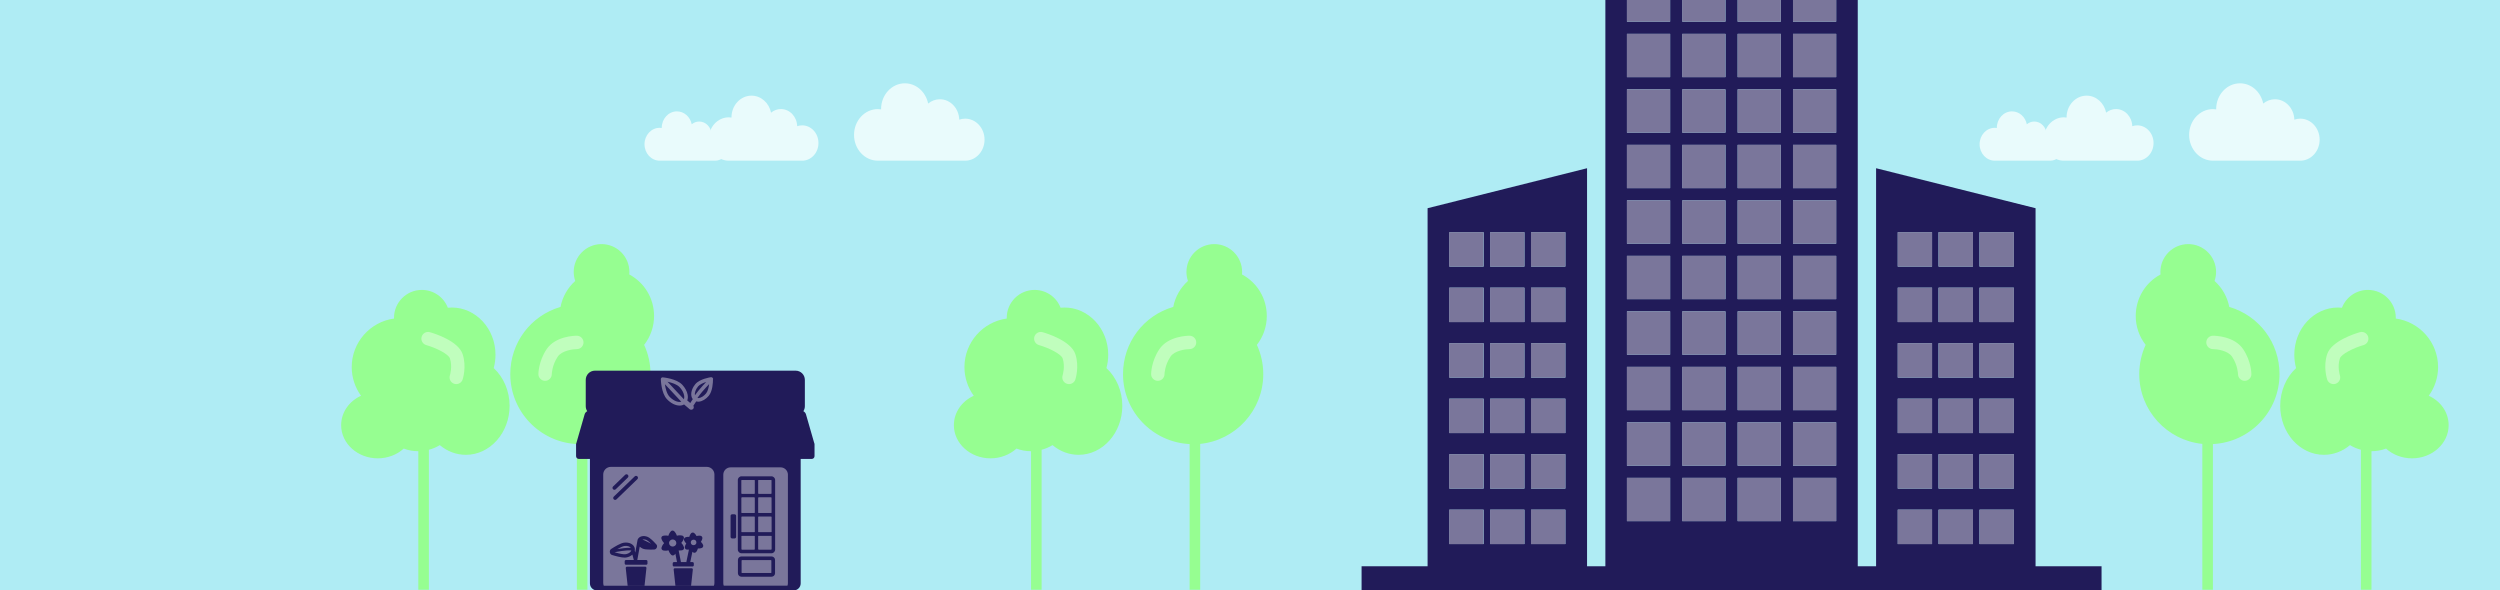 <?xml version="1.0" encoding="utf-8"?>
<!-- Generator: Adobe Illustrator 15.1.0, SVG Export Plug-In . SVG Version: 6.00 Build 0)  -->
<!DOCTYPE svg PUBLIC "-//W3C//DTD SVG 1.1//EN" "http://www.w3.org/Graphics/SVG/1.1/DTD/svg11.dtd">
<svg version="1.1" id="Layer_1" xmlns="http://www.w3.org/2000/svg" xmlns:xlink="http://www.w3.org/1999/xlink" x="0px" y="0px"
	 width="2588.439px" height="611.275px" viewBox="-353.216 0 2588.439 611.275"
	 enable-background="new -353.216 0 2588.439 611.275" xml:space="preserve">
<rect x="-353.216" y="0" width="2588.439" height="611.275" fill="#333333" stroke="none"/>
<g>
	<rect x="-353.216" fill="#AFECF4" width="2588.439" height="611.237"/>
	<g>
		<g>
			<path fill="#96FE91" d="M794.206,367.294c0-26.96-20.289-48.893-45.24-48.893c-1.354,0-2.725,0.074-4.102,0.216
				c-4.179-10.901-14.71-18.451-26.911-18.451c-15.896,0-28.818,12.925-28.818,28.819c0,0.279,0,0.56,0.006,0.838
				c-24.697,3.387-43.792,24.634-43.792,50.242c0,10.764,3.421,21.122,9.63,29.688c-12.397,5.696-20.574,17.251-20.574,30.508
				c0,18.909,17.025,34.301,37.945,34.301c10.129,0,19.822-3.71,26.887-10.117c4.809,1.869,9.936,2.737,15.07,2.725
				c0,12.425,0,143.438,0,143.438h10.949c0,0,0-131.812,0-144.937c3.949-1.059,7.775-2.627,11.291-4.812
				c7.772,6.524,17.172,10.052,27.016,10.052c24.943,0,45.236-22.747,45.236-50.711c0-15.249-6.061-29.492-16.43-39.083
				C793.589,376.642,794.206,372.009,794.206,367.294z M958.385,327.161c0-18.223-9.898-34.533-25.654-42.993
				c0.073-0.868,0.117-1.74,0.117-2.611c0-15.896-12.935-28.824-28.828-28.824c-15.891,0-28.82,12.929-28.82,28.824
				c0,3.183,0.537,6.331,1.564,9.329c-7.863,7.086-13.213,16.507-15.233,26.88c-30.853,9.043-52.002,37.01-52.002,69.598
				c0,38.799,30.623,70.495,68.954,72.415c0,15.646,0,150.824,0,150.824h10.948c0,0,0-135.291,0-151.013
				c36.617-3.666,65.305-34.66,65.305-72.229c0-10.469-2.273-20.85-6.608-30.295C954.776,348.519,958.385,338.069,958.385,327.161z"
				/>
		</g>
		<path fill="#C0FEBD" d="M878.398,347.595c-2.25,0-22.216,0.393-31.306,14.031c-8.366,12.544-8.46,25.202-8.46,25.738
			c0,3.826,3.107,6.929,6.93,6.929s6.931-3.103,6.931-6.929c0-0.083,0.167-9.096,6.138-18.045c4.25-6.377,15.725-7.836,19.789-7.856
			c3.819-0.013,6.912-3.106,6.912-6.935C885.332,350.707,882.229,347.595,878.398,347.595z"/>
		<path fill="#C0FEBD" d="M726.306,343.952c-3.67-1.064-7.519,1.08-8.563,4.76c-1.06,3.676,1.08,7.521,4.76,8.571
			c10.417,2.977,23.046,9.362,24.513,13.771c2.839,8.51,0.017,17.449,0,17.508c-1.211,3.629,0.751,7.552,4.385,8.769
			c0.729,0.237,1.467,0.354,2.192,0.354c2.898,0,5.604-1.835,6.575-4.745c0.179-0.539,4.329-13.289,0-26.271
			C755.594,352.944,731.157,345.337,726.306,343.952z"/>
	</g>
	<g>
		<g>
			<path fill="#96FE91" d="M159.803,367.294c0-26.96-20.289-48.893-45.24-48.893c-1.354,0-2.725,0.074-4.102,0.216
				c-4.178-10.901-14.71-18.451-26.911-18.451c-15.895,0-28.818,12.925-28.818,28.819c0,0.279,0,0.56,0.006,0.838
				c-24.698,3.387-43.792,24.634-43.792,50.242c0,10.764,3.421,21.122,9.629,29.688C8.177,415.452,0,427.006,0,440.263
				c0,18.909,17.026,34.3,37.946,34.3c10.128,0,19.822-3.709,26.886-10.116c4.809,1.869,9.936,2.737,15.071,2.725
				c0,12.425,0,143.438,0,143.438h10.949c0,0,0-131.812,0-144.937c3.949-1.059,7.775-2.627,11.291-4.812
				c7.772,6.524,17.172,10.052,27.015,10.052c24.944,0,45.237-22.747,45.237-50.711c0-15.249-6.061-29.492-16.43-39.083
				C159.187,376.642,159.803,372.009,159.803,367.294z M323.982,327.161c0-18.223-9.899-34.533-25.655-42.993
				c0.074-0.868,0.118-1.74,0.118-2.611c0-15.896-12.935-28.824-28.828-28.824c-15.891,0-28.821,12.929-28.821,28.824
				c0,3.183,0.537,6.331,1.565,9.329c-7.864,7.086-13.213,16.507-15.234,26.88c-30.852,9.043-52.002,37.01-52.002,69.598
				c0,38.799,30.623,70.495,68.954,72.415c0,15.646,0,150.824,0,150.824h10.949c0,0,0-135.291,0-151.013
				c36.617-3.666,65.304-34.66,65.304-72.229c0-10.469-2.273-20.85-6.608-30.295C320.373,348.519,323.982,338.069,323.982,327.161z"
				/>
		</g>
		<path fill="#C0FEBD" d="M243.995,347.595c-2.25,0-22.215,0.393-31.305,14.031c-8.366,12.544-8.46,25.202-8.46,25.738
			c0,3.826,3.107,6.929,6.929,6.929c3.823,0,6.931-3.103,6.931-6.929c0-0.083,0.167-9.096,6.138-18.045
			c4.25-6.377,15.724-7.836,19.789-7.856c3.819-0.013,6.912-3.106,6.912-6.935C250.929,350.707,247.825,347.595,243.995,347.595z"/>
		<path fill="#C0FEBD" d="M91.903,343.952c-3.67-1.064-7.519,1.08-8.564,4.76c-1.059,3.676,1.08,7.521,4.76,8.571
			c10.417,2.977,23.046,9.362,24.513,13.771c2.838,8.51,0.016,17.449,0,17.508c-1.211,3.629,0.751,7.552,4.384,8.769
			c0.729,0.237,1.467,0.354,2.193,0.354c2.898,0,5.604-1.835,6.575-4.745c0.179-0.539,4.329-13.289,0-26.271
			C121.191,352.944,96.754,345.337,91.903,343.952z"/>
	</g>
	<g>
		<g>
			<path fill="#96FE91" d="M2024.086,381.118c-10.369,9.591-16.43,23.834-16.43,39.083c0,27.964,20.293,50.711,45.236,50.711
				c9.844,0,19.241-3.526,27.016-10.052c3.516,2.185,7.342,3.753,11.291,4.812c0,13.123,0,144.937,0,144.937h10.949
				c0,0,0-131.013,0-143.438c5.135,0.014,10.262-0.854,15.07-2.725c7.063,6.407,16.758,10.117,26.887,10.117
				c20.92,0,37.945-15.392,37.945-34.301c0-13.257-8.177-24.812-20.574-30.508c6.209-8.566,9.629-18.926,9.629-29.688
				c0-25.609-19.094-46.856-43.791-50.243c0.006-0.278,0.006-0.56,0.006-0.837c0-15.896-12.924-28.82-28.818-28.82
				c-12.201,0-22.733,7.55-26.912,18.451c-1.377-0.143-2.748-0.215-4.102-0.215c-24.951,0-45.24,21.932-45.24,48.892
				C2022.249,372.009,2022.866,376.642,2024.086,381.118z M1868.329,357.067c-4.336,9.445-6.609,19.826-6.609,30.295
				c0,37.567,28.688,68.562,65.306,72.229c0,15.722,0,151.013,0,151.013h10.948c0,0,0-135.18,0-150.824
				c38.33-1.92,68.953-33.616,68.953-72.415c0-32.588-21.149-60.555-52.002-69.598c-2.021-10.373-7.369-19.794-15.233-26.881
				c1.028-2.998,1.565-6.146,1.565-9.329c0-15.896-12.932-28.824-28.821-28.824c-15.894,0-28.828,12.929-28.828,28.824
				c0,0.872,0.045,1.743,0.119,2.611c-15.757,8.46-25.656,24.771-25.656,42.993C1858.069,338.069,1861.678,348.519,1868.329,357.067
				z"/>
		</g>
		<path fill="#C0FEBD" d="M1931.124,354.528c0,3.828,3.092,6.923,6.912,6.936c4.063,0.021,15.539,1.479,19.789,7.855
			c5.971,8.951,6.137,17.963,6.137,18.046c0,3.827,3.107,6.929,6.932,6.929c3.82,0,6.929-3.102,6.929-6.929
			c0-0.536-0.095-13.194-8.459-25.738c-9.09-13.64-29.056-14.03-31.306-14.03C1934.227,347.595,1931.124,350.707,1931.124,354.528z"
			/>
		<path fill="#C0FEBD" d="M2056.288,366.667c-4.328,12.98-0.178,25.73,0,26.271c0.973,2.91,3.678,4.745,6.576,4.745
			c0.727,0,1.463-0.116,2.192-0.354c3.634-1.217,5.595-5.14,4.384-8.769c-0.017-0.059-2.838-8.998,0-17.509
			c1.467-4.405,14.096-10.793,24.514-13.77c3.68-1.052,5.818-4.896,4.76-8.571c-1.047-3.68-4.895-5.824-8.563-4.76
			C2085.297,345.337,2060.86,352.944,2056.288,366.667z"/>
	</g>
	<g>
		<g>
			<path fill="#211B59" d="M489.811,458.702l-8.562-29.772v-0.002c-0.385-1.334-1.363-2.44-2.672-3.192
				c0.964-1.486,1.538-3.249,1.538-5.148v-27.304c0-5.242-4.265-9.507-9.507-9.507H262.753c-5.242,0-9.506,4.265-9.506,9.507v27.304
				c0,1.899,0.574,3.662,1.537,5.148c-1.309,0.752-2.287,1.858-2.671,3.194l-8.56,29.771c-0.19,0.387-0.318,0.806-0.318,1.266v12.31
				c0,1.605,1.302,2.907,2.909,2.907h11.437v128.824c0,4.008,3.26,7.27,7.267,7.27h13.404h177.185h13.079
				c4.009,0,7.27-3.262,7.27-7.27V475.182h11.435c1.606,0,2.909-1.302,2.909-2.907v-12.31
				C490.127,459.506,489.999,459.087,489.811,458.702z"/>
		</g>
		<path fill="#7A769B" d="M350.453,419.929c1.688,0,3.25-0.39,4.589-1.179l5.71,4.874c0.5,0.426,1.112,0.635,1.721,0.635
			c0.75,0,1.495-0.315,2.021-0.93c0.79-0.928,0.791-2.218,0.143-3.182l2.966-4.516c0.625,0.162,1.275,0.27,1.97,0.27
			c0.249,0,0.5-0.011,0.754-0.03c3.524-0.29,7.388-2.579,10.333-6.125c3.955-4.757,4.31-13.942,4.327-16.653
			c0.231-0.539,0.177-0.979-0.109-1.537c-0.23-0.447-0.666-0.764-1.15-0.921c-0.051-0.016-0.099-0.036-0.15-0.05
			c-0.229-0.059-0.469-0.084-0.712-0.048c-0.473,0.065-11.593,1.698-16.177,7.215c-4.479,5.393-5.469,11.891-2.624,15.538
			l-2.602,3.962l-3.1-2.646c0.632-1.749,0.806-3.778,0.359-6.047c-0.689-3.504-2.655-7.133-5.537-10.213h0.001
			c-5.888-6.302-19.598-7.602-20.178-7.654c-0.514-0.037-1.046,0.131-1.435,0.492c-0.387,0.36-0.601,0.871-0.588,1.398
			c0.013,0.583,0.384,14.348,6.272,20.648C341.309,417.568,346.255,419.929,350.453,419.929z"/>
		<path fill="#211B59" d="M350.471,400.883C350.472,400.883,350.472,400.883,350.471,400.883c2.413,2.581,4.048,5.563,4.605,8.396
			c0.188,0.963,0.201,1.827,0.124,2.631c-0.052,0.539-0.162,1.034-0.331,1.486l-6.922-7.406l-10.043-10.748
			C342.049,396.119,347.592,397.801,350.471,400.883z"/>
		<path fill="#211B59" d="M344.591,407.834l7.57,8.101c-0.104,0.032-0.214,0.056-0.324,0.079c-3.234,0.753-8.083-1.27-11.868-5.315
			c-2.88-3.083-4.184-8.729-4.777-12.923L344.591,407.834z"/>
		<path fill="#211B59" d="M370.022,412.171c-0.053,0.004-0.089-0.014-0.14-0.011c-0.369,0.021-0.692-0.022-1.009-0.075
			c1.554-2.248,3.217-4.394,4.882-6.388c2.626-3.144,5.197-5.878,7.222-7.989c-0.405,3.432-1.312,7.422-3.175,9.665
			C375.516,410.125,372.535,411.964,370.022,412.171z"/>
		<path fill="#211B59" d="M377.967,395.483c-2.048,2.144-4.729,5.015-7.457,8.313c-0.39,0.473-0.776,0.963-1.166,1.451
			c-1.044,1.31-2.077,2.657-3.066,4.056c-0.41-2.368,0.546-5.902,3.266-9.18C371.331,397.975,374.819,396.457,377.967,395.483z"/>
		<path fill="#7A769B" d="M468.069,606.39h-5.969c0.286-0.798,0.47-1.644,0.47-2.538V491.458c0-4.18-3.401-7.58-7.58-7.58h-51.743
			c-4.178,0-7.579,3.4-7.579,7.58v112.396c0,0.895,0.183,1.739,0.47,2.537"/>
		<g>
			<path fill="#211B59" d="M408.95,534.107v21.772c0,0.899-0.729,1.629-1.629,1.629h-2.488c-0.9,0-1.63-0.729-1.63-1.629v-21.772
				c0-0.899,0.729-1.63,1.63-1.63h2.488C408.221,532.479,408.95,533.208,408.95,534.107z"/>
			<path fill="#211B59" d="M445.661,576.139H414.39c-1.977,0-3.582,1.605-3.582,3.583v13.805c0,1.977,1.605,3.582,3.582,3.582
				h31.271c1.977,0,3.582-1.605,3.582-3.582v-13.805C449.243,577.745,447.637,576.139,445.661,576.139z"/>
			<path fill="#211B59" d="M445.479,493.16h-30.907c-2.132,0-3.865,1.731-3.865,3.864v71.971c0,2.132,1.733,3.865,3.865,3.865
				h30.907c2.134,0,3.865-1.733,3.865-3.865v-71.971C449.344,494.892,447.612,493.16,445.479,493.16z"/>
			<g>
				<rect x="414.786" y="580.118" fill="#7A769B" width="30.479" height="13.012"/>
				<polygon fill="#7A769B" points="445.419,531.02 432.014,531.02 432.014,515.105 445.394,515.105 				"/>
				<polygon fill="#7A769B" points="445.452,550.915 432.014,550.915 432.014,534.999 445.426,534.999 				"/>
				<polygon fill="#7A769B" points="414.631,534.999 428.036,534.999 428.036,550.915 414.657,550.915 				"/>
				<polygon fill="#7A769B" points="414.6,515.105 428.036,515.105 428.036,531.02 414.625,531.02 				"/>
				<polygon fill="#7A769B" points="445.387,511.126 432.014,511.126 432.014,497.074 445.366,497.024 				"/>
				<polygon fill="#7A769B" points="428.036,497.088 428.036,511.126 414.593,511.126 414.571,497.138 				"/>
				<polygon fill="#7A769B" points="428.036,554.893 428.036,568.881 414.685,568.881 414.663,554.893 				"/>
				<polygon fill="#7A769B" points="432.014,568.881 432.014,554.893 445.458,554.893 445.479,568.881 				"/>
				<rect x="414.593" y="497.088" fill="#7A769B" width="13.442" height="14.038"/>
				<rect x="432.014" y="497.074" fill="#7A769B" width="13.373" height="14.053"/>
				<rect x="432.014" y="515.105" fill="#7A769B" width="13.405" height="15.914"/>
				<rect x="414.625" y="515.105" fill="#7A769B" width="13.411" height="15.914"/>
				<rect x="432.014" y="534.999" fill="#7A769B" width="13.438" height="15.916"/>
				<rect x="414.657" y="534.999" fill="#7A769B" width="13.379" height="15.916"/>
				<rect x="432.014" y="554.893" fill="#7A769B" width="13.443" height="13.988"/>
				<rect x="414.685" y="554.893" fill="#7A769B" width="13.352" height="13.988"/>
				<rect x="414.786" y="580.118" fill="#7A769B" width="30.479" height="13.012"/>
			</g>
		</g>
		<path fill="#211B59" d="M279.251,606.454c-1.581,0-2.865-1.285-2.865-2.862V491.284c0-1.58,1.285-2.865,2.865-2.865h99.324
			c1.58,0,2.865,1.285,2.865,2.865v112.308c0,1.577-1.285,2.862-2.865,2.862"/>
		<path fill="#7A769B" d="M385.924,606.454c0.349-0.89,0.557-1.852,0.557-2.862V491.284c0-4.359-3.547-7.906-7.905-7.906h-99.324
			c-4.359,0-7.906,3.547-7.906,7.906v112.308c0,1.012,0.208,1.974,0.557,2.862h-6.055"/>
		<path fill="#211B59" d="M317.521,555.942c-4.418-1.908-9.026-0.748-10.497,2.643l-0.001,0.003
			c-0.054,0.122-0.066,0.252-0.109,0.376l-0.005-0.001l-0.009,0.049l-0.274,1.512l-2.104,11.588l-0.561-2.08
			c0.127-0.673,0.183-1.352,0.081-2.023c-0.657-4.301-5.657-6.983-11.391-6.108c-3.335,0.511-8.986,3.831-13.139,6.525
			c-1.001,0.649-1.503,1.914-1.312,3.303c0.193,1.406,1.031,2.505,2.186,2.862c4.203,1.3,9.648,2.734,13.197,2.734
			c0.511,0,0.984-0.027,1.408-0.094c2.549-0.388,4.853-1.456,6.533-2.998l1.505,5.582H294.9c-0.732,0-1.326,0.595-1.326,1.325v2.271
			c0,0.731,0.594,1.326,1.326,1.326h20.94c0.732,0,1.326-0.595,1.326-1.326v-2.271c0-0.73-0.594-1.325-1.326-1.325h-9.212
			l2.511-13.827c0.867,0.814,1.911,1.531,3.142,2.062c1.547,0.669,4.229,1.006,8.004,1.006c1.208,0,2.527-0.036,3.959-0.104
			c1.094-0.056,2.079-0.816,2.567-1.99c0.484-1.163,0.334-2.388-0.392-3.193C322.543,559.455,319.548,556.821,317.521,555.942z"/>
		<path fill="#7A769B" d="M300.393,570.038c-0.288,0.679-0.745,1.241-1.097,1.576c-1.166,1.11-2.924,1.917-4.824,2.207
			c-1.895,0.29-5.998-0.454-11.378-2.025c2.793-0.587,11.297-2.234,17.252-1.933c0.037,0.002,0.075,0.005,0.111,0.007
			C300.437,569.926,300.416,569.982,300.393,570.038z"/>
		<path fill="#7A769B" d="M299.993,567.188c-4.577-0.157-10.239,0.662-14.078,1.354c3.236-1.859,5.79-3.011,7.256-3.235
			C296.077,564.871,298.788,565.696,299.993,567.188z"/>
		<path fill="#7A769B" d="M316.15,559.108c1.018,0.438,2.701,1.816,4.736,3.837c-3.582-2.006-6.995-3.487-8.938-4.276
			C313.127,558.356,314.682,558.47,316.15,559.108z"/>
		<path fill="#211B59" d="M313.649,564.884c-2.049-0.886-3.479-2.578-3.582-4.01l0.017-0.094c1.607,0.63,5.825,2.371,10.099,4.82
			C317.053,565.594,314.71,565.345,313.649,564.884z"/>
		<path fill="#211B59" d="M372.469,561.042c1.146-1.624,1.484-3.328,1.529-3.582c0.115-0.64-0.038-1.301-0.421-1.826
			c-0.383-0.524-0.966-0.873-1.611-0.958c-0.263-0.037-2.057-0.241-3.997,0.359c-0.859-1.805-2.22-2.953-2.424-3.119
			c-0.495-0.401-1.131-0.601-1.76-0.521c-0.633,0.067-1.213,0.387-1.609,0.882c-0.166,0.207-1.251,1.618-1.708,3.566
			c-2.034-0.177-3.73,0.404-3.979,0.492c-0.613,0.223-1.108,0.685-1.373,1.279c-0.264,0.596-0.272,1.273-0.023,1.875
			c0.1,0.241,0.792,1.835,2.255,3.177c-1.145,1.621-1.483,3.323-1.528,3.577c-0.116,0.642,0.035,1.303,0.421,1.829
			c0.383,0.524,0.966,0.872,1.61,0.958c0.181,0.021,1.082,0.106,2.231-0.016l-2.667,12.821l0.629,0.131h-6.247l-2.348-12.021
			c1.964,0.163,3.56-0.209,3.825-0.278c0.632-0.163,1.168-0.574,1.486-1.146c0.318-0.566,0.392-1.239,0.201-1.864
			c-0.101-0.326-0.868-2.673-2.808-4.555c1.892-1.933,2.6-4.298,2.69-4.626c0.175-0.627,0.085-1.301-0.247-1.859
			c-0.333-0.561-0.881-0.959-1.516-1.105c-0.339-0.078-2.835-0.606-5.496,0.126c-0.76-2.601-2.526-4.399-2.773-4.645
			c-0.455-0.447-1.175-0.647-1.702-0.688c-0.638,0.012-1.243,0.272-1.688,0.729c-0.241,0.251-1.959,2.095-2.653,4.714
			c-2.676-0.673-5.162-0.074-5.498,0.014c-0.631,0.163-1.167,0.575-1.485,1.146c-0.319,0.566-0.392,1.241-0.201,1.865
			c0.101,0.325,0.868,2.673,2.808,4.557c-1.892,1.93-2.599,4.294-2.69,4.623c-0.175,0.628-0.086,1.299,0.247,1.857
			c0.332,0.56,0.878,0.96,1.513,1.108c0.341,0.08,2.844,0.611,5.498-0.127c0.76,2.604,2.527,4.403,2.773,4.646
			c0.447,0.438,1.049,0.685,1.673,0.685c0.01,0,0.021,0,0.03,0c0.636-0.01,1.242-0.271,1.685-0.729
			c0.101-0.104,0.481-0.541,0.918-1.145l1.703,8.718h-3.144c-0.731,0-1.326,0.594-1.326,1.326v1.909
			c0,0.731,0.595,1.325,1.326,1.325h19.206c0.733,0,1.327-0.594,1.327-1.325v-1.909c0-0.732-0.594-1.326-1.327-1.326h-2.354
			l2.232-10.732c0.282,0.282,0.52,0.498,0.59,0.557c0.428,0.345,0.958,0.534,1.505,0.534c0.085,0,0.169-0.005,0.255-0.017
			c0.632-0.066,1.211-0.386,1.607-0.881c0.165-0.207,1.25-1.616,1.708-3.563c2.017,0.179,3.735-0.406,3.984-0.494
			c0.612-0.225,1.106-0.688,1.37-1.282c0.263-0.595,0.271-1.271,0.022-1.876C374.626,563.975,373.932,562.382,372.469,561.042z"/>
		<path fill="#7A769B" d="M339.507,562.264c-0.024-2.026,1.64-3.692,3.718-3.72c2.078-0.026,3.785,1.597,3.811,3.624
			c0.015,1.169-0.542,2.205-1.405,2.889c-0.321,0.254-0.681,0.455-1.076,0.598c-0.389,0.138-0.8,0.229-1.235,0.234
			C341.238,565.916,339.533,564.292,339.507,562.264z"/>
		
			<ellipse transform="matrix(0.994 -0.107 0.107 0.994 -57.891 42.16)" fill="#7A769B" cx="364.878" cy="561.85" rx="2.909" ry="2.839"/>
		<path fill="#211B59" d="M376.695,606.61h-14.392l1.82-16.898c0.078-0.727-0.491-1.359-1.222-1.359h-3.747h-9.911h-3.746
			c-0.73,0-1.3,0.634-1.222,1.359l1.819,16.898h-32l1.985-18.439c0.085-0.783-0.53-1.468-1.318-1.468h-4.044h-10.697h-4.043
			c-0.789,0-1.403,0.685-1.319,1.468l1.986,18.439h-19.274"/>
		<path fill="#7A769B" d="M397.138,606.61h-11.66"/>
		<path fill="#211B59" d="M281.5,506.524c-0.764-0.79-0.744-2.05,0.046-2.813l12.51-12.097c0.787-0.766,2.049-0.743,2.813,0.047
			c0.764,0.79,0.743,2.048-0.047,2.812l-12.51,12.098c-0.387,0.374-0.885,0.56-1.384,0.56
			C282.41,507.129,281.89,506.928,281.5,506.524z"/>
		<path fill="#211B59" d="M282.295,514.181l21.66-20.939c0.792-0.766,2.048-0.746,2.812,0.046c0.765,0.79,0.744,2.05-0.046,2.812
			l-21.659,20.94c-0.388,0.373-0.885,0.56-1.383,0.56c-0.521,0-1.041-0.201-1.43-0.604
			C281.485,516.205,281.505,514.945,282.295,514.181z"/>
	</g>
	<g>
		<path fill="#211B59" d="M1754.357,586.327V215.573l-165.119-41.396v412.137h-18.979V-57.277h-261.31v643.604h-18.97V174.183
			l-165.107,41.39v370.753h-68.338v24.615h766.15v-24.615L1754.357,586.327L1754.357,586.327z M1182.906,563.321h-35.521v-35.605
			h35.521V563.321z M1182.906,505.874h-35.521v-35.64h35.521V505.874z M1182.906,448.402h-35.521v-35.62h35.521V448.402z
			 M1182.906,390.94h-35.521v-35.629h35.521V390.94z M1182.906,333.472h-35.521v-35.61h35.521V333.472z M1182.906,276.02h-35.521
			v-35.636h35.521V276.02z M1225.148,563.321h-35.521v-35.605h35.521V563.321z M1225.148,505.874h-35.521v-35.64h35.521V505.874z
			 M1225.148,448.402h-35.521v-35.62h35.521V448.402z M1225.148,390.94h-35.521v-35.629h35.521V390.94z M1225.148,333.472h-35.521
			v-35.61h35.521V333.472z M1225.148,276.02h-35.521v-35.636h35.521V276.02z M1267.555,563.321h-35.529v-35.605h35.529V563.321z
			 M1267.555,505.874h-35.529v-35.64h35.529V505.874z M1267.555,448.402h-35.529v-35.62h35.529V448.402z M1267.555,390.94h-35.529
			v-35.629h35.529V390.94z M1267.555,333.472h-35.529v-35.61h35.529V333.472z M1267.555,276.02h-35.529v-35.636h35.529V276.02z
			 M1376.015,539.591h-44.72v-44.828h44.72V539.591z M1376.015,482.129h-44.72v-44.842h44.72V482.129z M1376.015,424.667h-44.72
			v-44.832h44.72V424.667z M1376.015,367.196h-44.72v-44.832h44.72V367.196z M1376.015,309.737h-44.72v-44.844h44.72V309.737z
			 M1376.015,252.278h-44.72v-44.844h44.72V252.278z M1376.015,194.808h-44.72v-44.843h44.72V194.808z M1376.015,137.346h-44.72
			V92.504h44.72V137.346z M1376.015,79.875h-44.72V35.042h44.72V79.875z M1376.015,22.417h-44.72v-44.833h44.72V22.417z
			 M1433.309,539.591h-44.719v-44.828h44.719V539.591z M1433.309,482.129h-44.719v-44.842h44.719V482.129z M1433.309,424.667
			h-44.719v-44.832h44.719V424.667z M1433.309,367.196h-44.719v-44.832h44.719V367.196z M1433.309,309.737h-44.719v-44.844h44.719
			V309.737z M1433.309,252.278h-44.719v-44.844h44.719V252.278z M1433.309,194.808h-44.719v-44.843h44.719V194.808z
			 M1433.309,137.346h-44.719V92.504h44.719V137.346z M1433.309,79.875h-44.719V35.042h44.719V79.875z M1433.309,22.417h-44.719
			v-44.833h44.719V22.417z M1490.631,539.591h-44.721v-44.828h44.721V539.591z M1490.631,482.129h-44.721v-44.842h44.721V482.129z
			 M1490.631,424.667h-44.721v-44.832h44.721V424.667z M1490.631,367.196h-44.721v-44.832h44.721V367.196z M1490.631,309.737
			h-44.721v-44.844h44.721V309.737z M1490.631,252.278h-44.721v-44.844h44.721V252.278z M1490.631,194.808h-44.721v-44.843h44.721
			V194.808z M1490.631,137.346h-44.721V92.504h44.721V137.346z M1490.631,79.875h-44.721V35.042h44.721V79.875z M1490.631,22.417
			h-44.721v-44.833h44.721V22.417z M1547.925,539.591h-44.721v-44.828h44.721V539.591z M1547.925,482.129h-44.721v-44.842h44.721
			V482.129z M1547.925,424.667h-44.721v-44.832h44.721V424.667z M1547.925,367.196h-44.721v-44.832h44.721V367.196z
			 M1547.925,309.737h-44.721v-44.844h44.721V309.737z M1547.925,252.278h-44.721v-44.844h44.721V252.278z M1547.925,194.808
			h-44.721v-44.843h44.721V194.808z M1547.925,137.346h-44.721V92.504h44.721V137.346z M1547.925,79.875h-44.721V35.042h44.721
			V79.875z M1547.925,22.417h-44.721v-44.833h44.721V22.417z M1647.188,563.321h-35.515v-35.605h35.515V563.321z M1647.188,505.874
			h-35.515v-35.64h35.515V505.874z M1647.188,448.402h-35.515v-35.62h35.515V448.402z M1647.188,390.94h-35.515v-35.629h35.515
			V390.94z M1647.188,333.472h-35.515v-35.61h35.515V333.472z M1647.188,276.02h-35.515v-35.636h35.515V276.02z M1689.438,563.321
			h-35.543v-35.605h35.543V563.321z M1689.438,505.874h-35.543v-35.64h35.543V505.874z M1689.438,448.402h-35.543v-35.62h35.543
			V448.402z M1689.438,390.94h-35.543v-35.629h35.543V390.94z M1689.438,333.472h-35.543v-35.61h35.543V333.472z M1689.438,276.02
			h-35.543v-35.636h35.543V276.02z M1731.865,563.321h-35.542v-35.605h35.542V563.321z M1731.865,505.874h-35.542v-35.64h35.542
			V505.874z M1731.865,448.402h-35.542v-35.62h35.542V448.402z M1731.865,390.94h-35.542v-35.629h35.542V390.94z M1731.865,333.472
			h-35.542v-35.61h35.542V333.472z M1731.865,276.02h-35.542v-35.636h35.542V276.02z"/>
		<g>
			<rect x="1503.205" y="-22.417" fill="#7A769B" width="44.721" height="44.833"/>
			<rect x="1503.205" y="35.042" fill="#7A769B" width="44.721" height="44.832"/>
			<rect x="1503.205" y="92.504" fill="#7A769B" width="44.721" height="44.842"/>
			<rect x="1503.205" y="149.964" fill="#7A769B" width="44.721" height="44.843"/>
			<rect x="1503.205" y="207.434" fill="#7A769B" width="44.721" height="44.844"/>
			<rect x="1503.205" y="264.893" fill="#7A769B" width="44.721" height="44.844"/>
			<rect x="1503.205" y="322.364" fill="#7A769B" width="44.721" height="44.833"/>
			<rect x="1503.205" y="379.835" fill="#7A769B" width="44.721" height="44.832"/>
			<rect x="1503.205" y="437.288" fill="#7A769B" width="44.721" height="44.842"/>
			<rect x="1503.205" y="494.763" fill="#7A769B" width="44.721" height="44.828"/>
			<rect x="1445.917" y="-22.417" fill="#7A769B" width="44.716" height="44.833"/>
			<rect x="1445.917" y="35.042" fill="#7A769B" width="44.716" height="44.832"/>
			<rect x="1445.917" y="92.504" fill="#7A769B" width="44.716" height="44.842"/>
			<rect x="1445.917" y="149.964" fill="#7A769B" width="44.716" height="44.843"/>
			<rect x="1445.917" y="207.434" fill="#7A769B" width="44.716" height="44.844"/>
			<rect x="1445.917" y="264.893" fill="#7A769B" width="44.716" height="44.844"/>
			<rect x="1445.917" y="322.364" fill="#7A769B" width="44.716" height="44.833"/>
			<rect x="1445.917" y="379.835" fill="#7A769B" width="44.716" height="44.832"/>
			<rect x="1445.917" y="437.288" fill="#7A769B" width="44.716" height="44.842"/>
			<rect x="1445.917" y="494.763" fill="#7A769B" width="44.716" height="44.828"/>
			<rect x="1388.432" y="-22.417" fill="#7A769B" width="44.719" height="44.833"/>
			<rect x="1388.432" y="35.042" fill="#7A769B" width="44.719" height="44.832"/>
			<rect x="1388.432" y="92.504" fill="#7A769B" width="44.719" height="44.842"/>
			<rect x="1388.432" y="149.964" fill="#7A769B" width="44.719" height="44.843"/>
			<rect x="1388.432" y="207.434" fill="#7A769B" width="44.719" height="44.844"/>
			<rect x="1388.432" y="264.893" fill="#7A769B" width="44.719" height="44.844"/>
			<rect x="1388.432" y="322.364" fill="#7A769B" width="44.719" height="44.833"/>
			<rect x="1388.432" y="379.835" fill="#7A769B" width="44.719" height="44.832"/>
			<rect x="1388.432" y="437.288" fill="#7A769B" width="44.719" height="44.842"/>
			<rect x="1388.432" y="494.763" fill="#7A769B" width="44.719" height="44.828"/>
			<rect x="1331.237" y="-22.417" fill="#7A769B" width="44.718" height="44.833"/>
			<rect x="1331.237" y="35.042" fill="#7A769B" width="44.718" height="44.832"/>
			<rect x="1331.237" y="92.504" fill="#7A769B" width="44.718" height="44.842"/>
			<rect x="1331.237" y="149.964" fill="#7A769B" width="44.718" height="44.843"/>
			<rect x="1331.237" y="207.434" fill="#7A769B" width="44.718" height="44.844"/>
			<rect x="1331.237" y="264.893" fill="#7A769B" width="44.718" height="44.844"/>
			<rect x="1331.237" y="322.364" fill="#7A769B" width="44.718" height="44.833"/>
			<rect x="1331.237" y="379.835" fill="#7A769B" width="44.718" height="44.832"/>
			<rect x="1331.237" y="437.288" fill="#7A769B" width="44.718" height="44.842"/>
			<rect x="1331.237" y="494.763" fill="#7A769B" width="44.718" height="44.828"/>
			<rect x="1611.673" y="240.383" fill="#7A769B" width="35.515" height="35.636"/>
			<rect x="1611.673" y="297.862" fill="#7A769B" width="35.515" height="35.61"/>
			<rect x="1611.673" y="355.312" fill="#7A769B" width="35.515" height="35.629"/>
			<rect x="1611.673" y="412.782" fill="#7A769B" width="35.515" height="35.62"/>
			<rect x="1611.673" y="470.234" fill="#7A769B" width="35.515" height="35.64"/>
			<rect x="1611.673" y="527.715" fill="#7A769B" width="35.515" height="35.605"/>
			<rect x="1654.042" y="240.383" fill="#7A769B" width="35.514" height="35.636"/>
			<rect x="1654.042" y="297.862" fill="#7A769B" width="35.514" height="35.61"/>
			<rect x="1654.042" y="355.312" fill="#7A769B" width="35.514" height="35.629"/>
			<rect x="1654.042" y="412.782" fill="#7A769B" width="35.514" height="35.62"/>
			<rect x="1654.042" y="470.234" fill="#7A769B" width="35.514" height="35.64"/>
			<rect x="1654.042" y="527.715" fill="#7A769B" width="35.514" height="35.605"/>
			<rect x="1696.405" y="240.383" fill="#7A769B" width="35.518" height="35.636"/>
			<rect x="1696.405" y="297.862" fill="#7A769B" width="35.518" height="35.61"/>
			<rect x="1696.405" y="355.312" fill="#7A769B" width="35.518" height="35.629"/>
			<rect x="1696.405" y="412.782" fill="#7A769B" width="35.518" height="35.62"/>
			<rect x="1696.405" y="470.234" fill="#7A769B" width="35.518" height="35.64"/>
			<rect x="1696.405" y="527.715" fill="#7A769B" width="35.518" height="35.605"/>
			<rect x="1147.181" y="240.383" fill="#7A769B" width="35.516" height="35.636"/>
			<rect x="1147.181" y="297.862" fill="#7A769B" width="35.516" height="35.61"/>
			<rect x="1147.181" y="355.312" fill="#7A769B" width="35.516" height="35.629"/>
			<rect x="1147.181" y="412.782" fill="#7A769B" width="35.516" height="35.62"/>
			<rect x="1147.181" y="470.234" fill="#7A769B" width="35.516" height="35.64"/>
			<rect x="1147.181" y="527.715" fill="#7A769B" width="35.516" height="35.605"/>
			<rect x="1189.546" y="240.383" fill="#7A769B" width="35.517" height="35.636"/>
			<rect x="1189.546" y="297.862" fill="#7A769B" width="35.517" height="35.61"/>
			<rect x="1189.546" y="355.312" fill="#7A769B" width="35.517" height="35.629"/>
			<rect x="1189.546" y="412.782" fill="#7A769B" width="35.517" height="35.62"/>
			<rect x="1189.546" y="470.234" fill="#7A769B" width="35.517" height="35.64"/>
			<rect x="1189.546" y="527.715" fill="#7A769B" width="35.517" height="35.605"/>
			<rect x="1231.915" y="240.383" fill="#7A769B" width="35.514" height="35.636"/>
			<rect x="1231.915" y="297.862" fill="#7A769B" width="35.514" height="35.61"/>
			<rect x="1231.915" y="355.312" fill="#7A769B" width="35.514" height="35.629"/>
			<rect x="1231.915" y="412.782" fill="#7A769B" width="35.514" height="35.62"/>
			<rect x="1231.915" y="470.234" fill="#7A769B" width="35.514" height="35.64"/>
			<rect x="1231.915" y="527.715" fill="#7A769B" width="35.514" height="35.605"/>
		</g>
	</g>
</g>
<g>
	<g>
		<path fill="#E9FBFC" d="M646.085,122.847c-2.145,0-4.197,0.371-6.125,1.042c-0.323-11.721-9.159-21.12-20.061-21.12
			c-4.577,0-8.764,1.667-12.142,4.462c-2.436-11.987-12.271-20.969-24.072-20.969c-13.608,0-24.654,11.954-24.654,26.703
			c0,0.09,0.021,0.181,0.021,0.278c-1.108-0.17-2.218-0.278-3.364-0.278c-13.615,0.001-24.654,11.945-24.654,26.69
			c0,14.754,11.039,26.717,24.654,26.717h90.397c11.088,0,20.078-9.743,20.078-21.768
			C666.164,132.585,657.173,122.847,646.085,122.847z"/>
	</g>
</g>
<g>
	<g>
		<path fill="#E9FBFC" d="M387.419,138.632c-1.366,0-2.674,0.235-3.903,0.664c-0.206-7.472-5.837-13.462-12.785-13.462
			c-2.918,0-5.585,1.062-7.738,2.844c-1.552-7.639-7.821-13.365-15.342-13.365c-8.677,0-15.716,7.619-15.716,17.018
			c0,0.058,0.014,0.116,0.014,0.179c-0.708-0.108-1.414-0.179-2.146-0.179c-8.679,0.002-15.714,7.616-15.714,17.012
			c0,9.406,7.035,17.03,15.714,17.03h57.616c7.067,0,12.798-6.209,12.798-13.874C400.217,144.838,394.487,138.632,387.419,138.632z"
			/>
	</g>
</g>
<g>
	<g>
		<path fill="#E9FBFC" d="M477.326,129.786c-1.803,0-3.527,0.31-5.149,0.876c-0.271-9.854-7.7-17.754-16.862-17.754
			c-3.849,0-7.365,1.4-10.206,3.75c-2.048-10.075-10.315-17.626-20.234-17.626c-11.442,0-20.726,10.048-20.726,22.446
			c0,0.075,0.018,0.152,0.018,0.235c-0.934-0.144-1.866-0.235-2.829-0.235c-11.448,0.001-20.725,10.044-20.725,22.437
			c0,12.405,9.276,22.459,20.725,22.459h75.989c9.318,0,16.877-8.189,16.877-18.299
			C494.204,137.972,486.646,129.786,477.326,129.786z"/>
	</g>
</g>
<g>
	<g>
		<path fill="#E9FBFC" d="M2028.401,122.847c-2.146,0-4.197,0.371-6.125,1.042c-0.323-11.721-9.159-21.12-20.062-21.12
			c-4.577,0-8.763,1.667-12.141,4.462c-2.437-11.987-12.272-20.969-24.072-20.969c-13.609,0-24.655,11.954-24.655,26.703
			c0,0.09,0.021,0.181,0.021,0.278c-1.109-0.17-2.218-0.278-3.364-0.278c-13.616,0.001-24.655,11.945-24.655,26.69
			c0,14.754,11.039,26.717,24.655,26.717h90.396c11.089,0,20.078-9.743,20.078-21.768
			C2048.479,132.585,2039.489,122.847,2028.401,122.847z"/>
	</g>
</g>
<g>
	<g>
		<path fill="#E9FBFC" d="M1769.735,138.632c-1.366,0-2.675,0.235-3.903,0.664c-0.205-7.472-5.837-13.462-12.786-13.462
			c-2.917,0-5.584,1.062-7.738,2.844c-1.552-7.639-7.82-13.365-15.342-13.365c-8.676,0-15.715,7.619-15.715,17.018
			c0,0.058,0.013,0.116,0.013,0.179c-0.709-0.108-1.414-0.179-2.145-0.179c-8.681,0.002-15.714,7.616-15.714,17.012
			c0,9.406,7.034,17.03,15.714,17.03h57.615c7.067,0,12.799-6.209,12.799-13.874
			C1782.533,144.838,1776.802,138.632,1769.735,138.632z"/>
	</g>
</g>
<g>
	<g>
		<path fill="#E9FBFC" d="M1859.642,129.786c-1.804,0-3.526,0.31-5.149,0.876c-0.271-9.854-7.699-17.754-16.862-17.754
			c-3.848,0-7.365,1.4-10.206,3.75c-2.047-10.075-10.314-17.626-20.234-17.626c-11.44,0-20.726,10.048-20.726,22.446
			c0,0.075,0.018,0.152,0.018,0.235c-0.935-0.144-1.865-0.235-2.829-0.235c-11.446,0.001-20.725,10.044-20.725,22.437
			c0,12.405,9.277,22.459,20.725,22.459h75.99c9.318,0,16.877-8.189,16.877-18.299
			C1876.52,137.972,1868.96,129.786,1859.642,129.786z"/>
	</g>
</g>
</svg>
